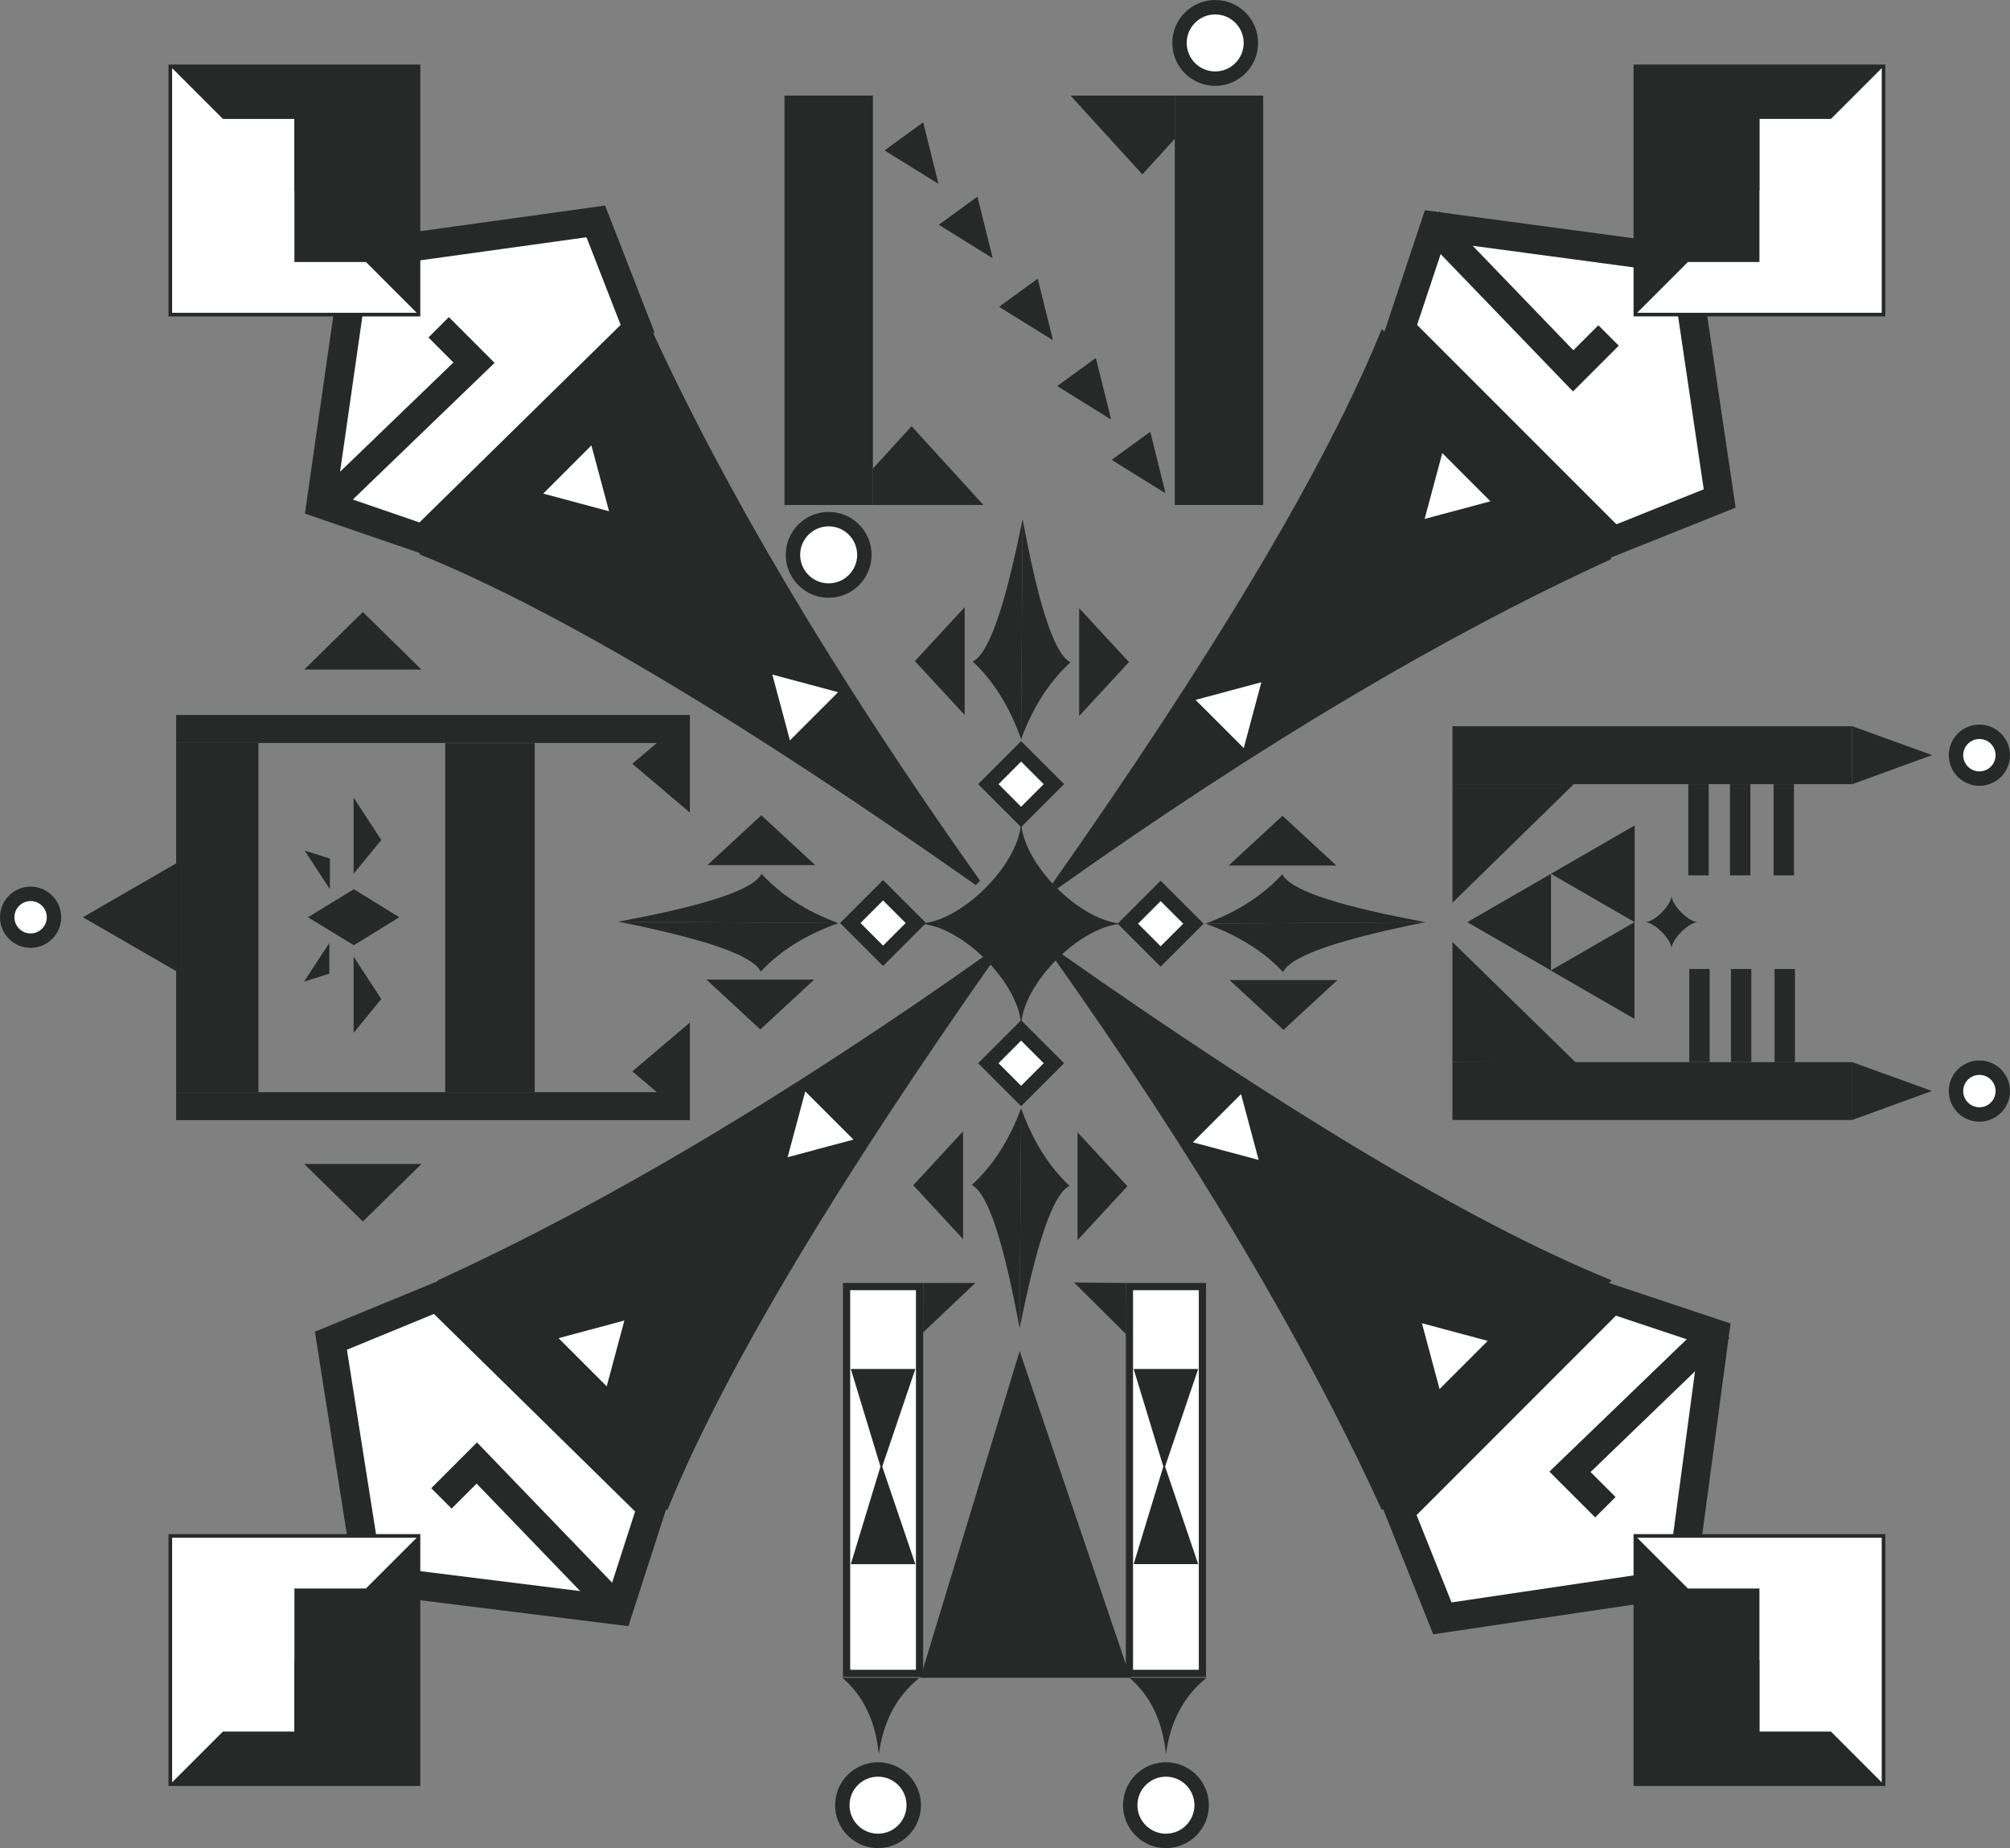 <?xml version="1.0" encoding="UTF-8"?><svg id="_レイヤー_2" xmlns="http://www.w3.org/2000/svg" viewBox="0 0 1374.8 1263.79"><rect x="0" y="0" width="1374.8" height="1263.79" fill="#808080" stroke="none"/><defs><style>.cls-1,.cls-2,.cls-3,.cls-4{fill:#fff;}.cls-5,.cls-6{fill:#272828;}.cls-2{stroke-width:9.86px;}.cls-2,.cls-3,.cls-4,.cls-6{stroke:#272828;stroke-miterlimit:10;}.cls-3,.cls-6{stroke-width:4.93px;}.cls-4{stroke-width:19.73px;}</style></defs><g id="_レイヤー_2-2"><polygon class="cls-4" points="1152.01 177.53 981.35 154.65 957.97 224.84 1103.22 370.1 1176.22 340.87 1152.01 177.53"/><path class="cls-6" d="M722,605.43c108.02-153.66,184.73-280.75,223.96-376.03l152.08,152.08c-111.39,51.17-236.11,124.78-376.03,223.96Z"/><polyline class="cls-4" points="977.53 151.4 1076.02 253.6 1100.22 229.4"/><polygon class="cls-1" points="974.43 354.86 1019.44 342.8 986.49 309.85 974.43 354.86"/><polygon class="cls-1" points="862.75 466.54 817.74 478.6 850.69 511.55 862.75 466.54"/><rect class="cls-6" x="1119.78" y="46.6" width="167.28" height="167.28"/><rect class="cls-1" x="1203.42" y="81.32" width="48.92" height="97.84"/><polygon class="cls-1" points="1287.06 46.6 1119.78 213.88 1287.06 213.88 1287.06 46.6"/><rect class="cls-5" x="1154.5" y="81.32" width="48.92" height="97.84"/><polygon class="cls-4" points="1149.91 1082.45 1172.78 911.8 1102.59 888.42 957.34 1033.67 986.56 1106.67 1149.91 1082.45"/><path class="cls-6" d="M722,652.45c153.66,108.02,280.75,184.73,376.03,223.96l-152.08,152.08c-51.17-111.39-124.78-236.11-223.96-376.03Z"/><polyline class="cls-4" points="1176.04 907.98 1073.84 1006.47 1098.04 1030.67"/><polygon class="cls-1" points="972.57 904.87 984.64 949.89 1017.59 916.94 972.57 904.87"/><polygon class="cls-1" points="860.9 793.2 848.84 748.19 815.88 781.14 860.9 793.2"/><rect class="cls-6" x="1119.78" y="1051.55" width="167.28" height="167.28"/><rect class="cls-1" x="1203.42" y="1086.27" width="48.92" height="97.84"/><polygon class="cls-1" points="1287.05 1218.83 1119.78 1051.55 1287.05 1051.55 1287.05 1218.83"/><rect class="cls-5" x="1154.5" y="1086.27" width="48.92" height="97.84"/><polygon class="cls-4" points="252.07 1079.93 422.93 1101.22 445.66 1030.81 299.06 886.91 226.33 916.82 252.07 1079.93"/><path class="cls-6" d="M679.47,652.45c-108.02,153.66-184.73,280.75-223.96,376.03l-152.08-152.08c111.39-51.17,236.11-124.78,376.03-223.96Z"/><polyline class="cls-4" points="424.62 1102.65 326.12 1000.45 301.93 1024.65"/><polygon class="cls-1" points="427.05 903.02 382.03 915.08 414.98 948.03 427.05 903.02"/><polygon class="cls-1" points="538.72 791.34 583.73 779.28 550.78 746.33 538.72 791.34"/><rect class="cls-6" x="117.73" y="1051.55" width="167.28" height="167.28" transform="translate(402.74 2270.37) rotate(180)"/><rect class="cls-1" x="152.45" y="1086.27" width="48.92" height="97.84" transform="translate(353.82 2270.37) rotate(180)"/><polygon class="cls-1" points="117.73 1218.82 285.01 1051.55 117.73 1051.55 117.73 1218.82"/><rect class="cls-5" x="201.37" y="1086.27" width="48.92" height="97.84" transform="translate(451.66 2270.37) rotate(180)"/><polygon class="cls-4" points="243.95 174.09 219.49 344.53 289.46 368.56 436.06 224.66 407.51 151.4 243.95 174.09"/><path class="cls-6" d="M667.14,602.03c-153.66-108.02-280.75-184.73-376.03-223.96l152.08-152.08c51.17,111.39,124.78,236.11,223.96,376.03Z"/><polyline class="cls-4" points="222.01 346.5 324.21 248.01 300.02 223.81"/><polygon class="cls-1" points="416.57 349.6 404.51 304.59 371.56 337.54 416.57 349.6"/><polygon class="cls-1" points="528.25 461.28 540.31 506.29 573.26 473.34 528.25 461.28"/><rect class="cls-6" x="117.73" y="46.6" width="167.28" height="167.28" transform="translate(402.74 260.49) rotate(180)"/><rect class="cls-1" x="152.45" y="81.32" width="48.92" height="97.84" transform="translate(353.82 260.49) rotate(180)"/><polygon class="cls-1" points="117.73 46.6 285.01 213.88 117.73 213.88 117.73 46.6"/><rect class="cls-5" x="201.37" y="81.32" width="48.92" height="97.84" transform="translate(451.66 260.49) rotate(180)"/><path class="cls-5" d="M769.1,631.64c-29.17,0-70.67,41.51-70.67,70.67,0-29.17-41.51-70.67-70.67-70.67,29.17,0,70.67-41.51,70.67-70.67,0,29.17,41.51,70.67,70.67,70.67Z"/><rect class="cls-2" x="682.57" y="520.36" width="31.71" height="31.71" transform="translate(-174.6 650.92) rotate(-45)"/><rect class="cls-2" x="778" y="615.78" width="31.71" height="31.71" transform="translate(908.56 1639.61) rotate(-135)"/><rect class="cls-2" x="682.57" y="711.2" width="31.71" height="31.71" transform="translate(-309.54 706.81) rotate(-45)"/><rect class="cls-2" x="588.15" y="615.34" width="31.71" height="31.71" transform="translate(584.78 1504.61) rotate(-135)"/><path class="cls-5" d="M699.46,354.99l-1.07,150.51c8.05-21.83,19.33-39.37,33.82-52.62-11.76-5.8-22.54-42.77-32.75-97.9Z"/><path class="cls-5" d="M699.44,354.91l-1.03,150.51c-7.75-21.94-18.78-39.64-33.09-53.08,11.84-5.63,23.14-42.45,34.11-97.43Z"/><polygon class="cls-5" points="772.2 452.76 738.13 489.61 738.13 415.91 772.2 452.76"/><polygon class="cls-5" points="625.75 452.08 659.82 488.93 659.82 415.23 625.75 452.08"/><path class="cls-5" d="M422.96,630.24l150.51,1.07c-21.83-8.05-39.37-19.33-52.62-33.82-5.8,11.76-42.77,22.54-97.9,32.75Z"/><path class="cls-5" d="M422.88,630.27l150.51,1.03c-21.94,7.75-39.64,18.78-53.08,33.09-5.63-11.84-42.45-23.14-97.43-34.11Z"/><polygon class="cls-5" points="520.72 557.51 557.57 591.58 483.87 591.58 520.72 557.51"/><polygon class="cls-5" points="520.05 703.96 556.9 669.88 483.2 669.88 520.05 703.96"/><path class="cls-5" d="M697.39,908.26l1.07-150.51c-8.05,21.83-19.33,39.37-33.82,52.62,11.76,5.8,22.54,42.77,32.75,97.9Z"/><path class="cls-5" d="M697.42,908.34l1.03-150.51c7.75,21.94,18.78,39.64,33.09,53.08-11.84,5.63-23.14,42.45-34.11,97.43Z"/><polygon class="cls-5" points="624.66 810.5 658.73 773.64 658.73 847.35 624.66 810.5"/><polygon class="cls-5" points="771.11 811.17 737.03 774.32 737.03 848.02 771.11 811.17"/><path class="cls-5" d="M974.97,630.57l-150.51,1.07c21.83-8.05,39.37-19.33,52.62-33.82,5.8,11.76,42.77,22.54,97.9,32.75Z"/><path class="cls-5" d="M975.04,630.6l-150.51,1.03c21.94,7.75,39.64,18.78,53.08,33.09,5.63-11.84,42.45-23.14,97.43-34.11Z"/><polygon class="cls-5" points="877.2 557.84 840.35 591.91 914.05 591.91 877.2 557.84"/><polygon class="cls-5" points="877.88 704.29 841.03 670.22 914.73 670.22 877.88 704.29"/><rect class="cls-5" x="536.55" y="65.35" width="60.48" height="279.98"/><rect class="cls-5" x="803.54" y="65.35" width="60.48" height="279.98"/><circle class="cls-2" cx="566.79" cy="379.42" r="24.42"/><circle class="cls-2" cx="831.17" cy="29.36" r="24.42"/><polygon class="cls-5" points="623.5 291.44 597.03 320.47 597.03 345.33 672.64 345.33 623.5 291.44"/><polygon class="cls-5" points="781.36 119.24 732.21 65.35 803.54 65.35 803.54 94.92 781.36 119.24"/><path class="cls-5" d="M641.76,125.18l-10.22-41.2c-.04-.17-.24-.24-.39-.14l-25.84,18.81c-.14,.1-.13,.32,.02,.41l36.06,22.38c.19,.12,.43-.05,.37-.27Z"/><path class="cls-5" d="M678.85,176.03l-10.22-41.2c-.04-.17-.24-.24-.39-.14l-25.84,18.81c-.14,.1-.13,.32,.02,.41l36.06,22.38c.19,.12,.43-.05,.37-.27Z"/><path class="cls-5" d="M720.1,232.11l-10.22-41.2c-.04-.17-.24-.24-.39-.14l-25.84,18.81c-.14,.1-.13,.32,.02,.41l36.06,22.38c.19,.12,.43-.05,.37-.27Z"/><path class="cls-5" d="M759.86,286.32l-10.22-41.2c-.04-.17-.24-.24-.39-.14l-25.84,18.81c-.14,.1-.13,.32,.02,.41l36.06,22.38c.19,.12,.43-.05,.37-.27Z"/><path class="cls-5" d="M797.08,336.79l-10.22-41.2c-.04-.17-.24-.24-.39-.14l-25.84,18.81c-.14,.1-.13,.32,.02,.41l36.06,22.38c.19,.12,.43-.05,.37-.27Z"/><rect class="cls-5" x="993.46" y="496.64" width="273.23" height="39.57"/><rect class="cls-5" x="993.45" y="726.32" width="273.23" height="39.57"/><polygon class="cls-5" points="993.45 726.32 993.45 644.17 1077.87 726.65 993.45 726.32"/><polygon class="cls-5" points="993.46 536.21 993.46 617.3 1076.45 536.21 993.46 536.21"/><polygon class="cls-5" points="1060.86 663.66 1060.86 597.53 1003.59 630.6 1060.86 663.66"/><polygon class="cls-5" points="1118.08 630.6 1118.08 564.47 1060.81 597.53 1118.08 630.6"/><polygon class="cls-5" points="1117.94 696.73 1117.94 630.6 1060.67 663.66 1117.94 696.73"/><path class="cls-5" d="M1161.33,630.6c-6.27,0-18.05,11.79-18.05,18.05,0-6.27-11.79-18.05-18.05-18.05,6.27,0,18.05-11.79,18.05-18.05,0,6.27,11.79,18.05,18.05,18.05Z"/><rect class="cls-5" x="1155.42" y="662.61" width="13.95" height="63.64"/><rect class="cls-5" x="1183.93" y="662.61" width="13.95" height="63.64"/><rect class="cls-5" x="1213.76" y="662.61" width="13.95" height="63.71"/><rect class="cls-5" x="1154.76" y="536.21" width="13.95" height="62.37"/><rect class="cls-5" x="1183.27" y="536.21" width="13.95" height="62.37"/><rect class="cls-5" x="1213.1" y="536.21" width="13.95" height="62.37"/><polygon class="cls-5" points="1266.54 726.21 1266.54 766.01 1321.4 746.04 1266.54 726.21"/><polyline class="cls-5" points="1266.69 536.32 1321.54 516.35 1266.69 496.53"/><circle class="cls-2" cx="1353.87" cy="516.43" r="16"/><circle class="cls-2" cx="1353.87" cy="746.11" r="16"/><rect class="cls-3" x="772.51" y="879.79" width="49.92" height="264.52"/><rect class="cls-3" x="579.04" y="879.79" width="49.92" height="264.52"/><polygon class="cls-5" points="770.25 912.38 734.61 876.98 770.06 877.33 770.25 912.38"/><polygon class="cls-5" points="631.43 877.34 667.16 877.3 631.37 911.15 631.43 877.34"/><polygon class="cls-5" points="697.42 923.9 629.51 1147.31 773.22 1147.31 697.42 923.9"/><polygon class="cls-5" points="796.26 1000.99 775.4 1069.61 819.54 1069.61 796.26 1000.99"/><polygon class="cls-5" points="602.79 1001 581.94 1069.62 626.07 1069.62 602.79 1001"/><polygon class="cls-5" points="796.26 1004.76 775.4 936.14 819.54 936.14 796.26 1004.76"/><polygon class="cls-5" points="602.79 1004.76 581.94 936.14 626.07 936.14 602.79 1004.76"/><path class="cls-5" d="M797.47,1199.73c-2.15-22.53-10.48-40.01-24.97-52.43h52.84c-15.64,12.42-24.93,29.9-27.87,52.43Z"/><path class="cls-5" d="M601.1,1199.73c-2.15-22.53-10.48-40.01-24.97-52.43h52.84c-15.64,12.42-24.93,29.9-27.87,52.43Z"/><circle class="cls-2" cx="600.55" cy="1234.44" r="24.42"/><circle class="cls-2" cx="797.47" cy="1234.44" r="24.42"/><rect class="cls-5" x="120.47" y="488.93" width="351.39" height="19.14"/><rect class="cls-5" x="120.47" y="508.07" width="56.3" height="238.78"/><rect class="cls-6" x="306.97" y="510.67" width="56.3" height="233.71"/><rect class="cls-5" x="120.47" y="746.86" width="351.39" height="19.14"/><polygon class="cls-5" points="273.11 627.24 242.03 646.39 210.63 627.24 242.03 608.09 273.11 627.24"/><polygon class="cls-5" points="241.87 654.23 241.87 706.26 260.79 683.17 241.87 654.23"/><polygon class="cls-5" points="241.87 545.46 241.87 597.49 260.79 574.41 241.87 545.46"/><polygon class="cls-5" points="225.25 644.84 207.97 671.27 225.25 665.82 225.25 644.84"/><polygon class="cls-5" points="225.65 608.09 208.38 581.66 225.65 587.11 225.65 608.09"/><polygon class="cls-5" points="248.18 418.51 208.07 457.87 288.28 457.87 248.18 418.51"/><polygon class="cls-5" points="248.18 835.3 208.07 795.94 288.28 795.94 248.18 835.3"/><polygon class="cls-5" points="432.5 522.3 471.86 555.67 471.86 488.93 432.5 522.3"/><polygon class="cls-5" points="432.5 732.63 471.86 766 471.86 699.26 432.5 732.63"/><polygon class="cls-5" points="56.69 627.24 120.47 664.06 120.47 590.42 56.69 627.24"/><circle class="cls-2" cx="20.93" cy="627.24" r="16"/></g></svg>